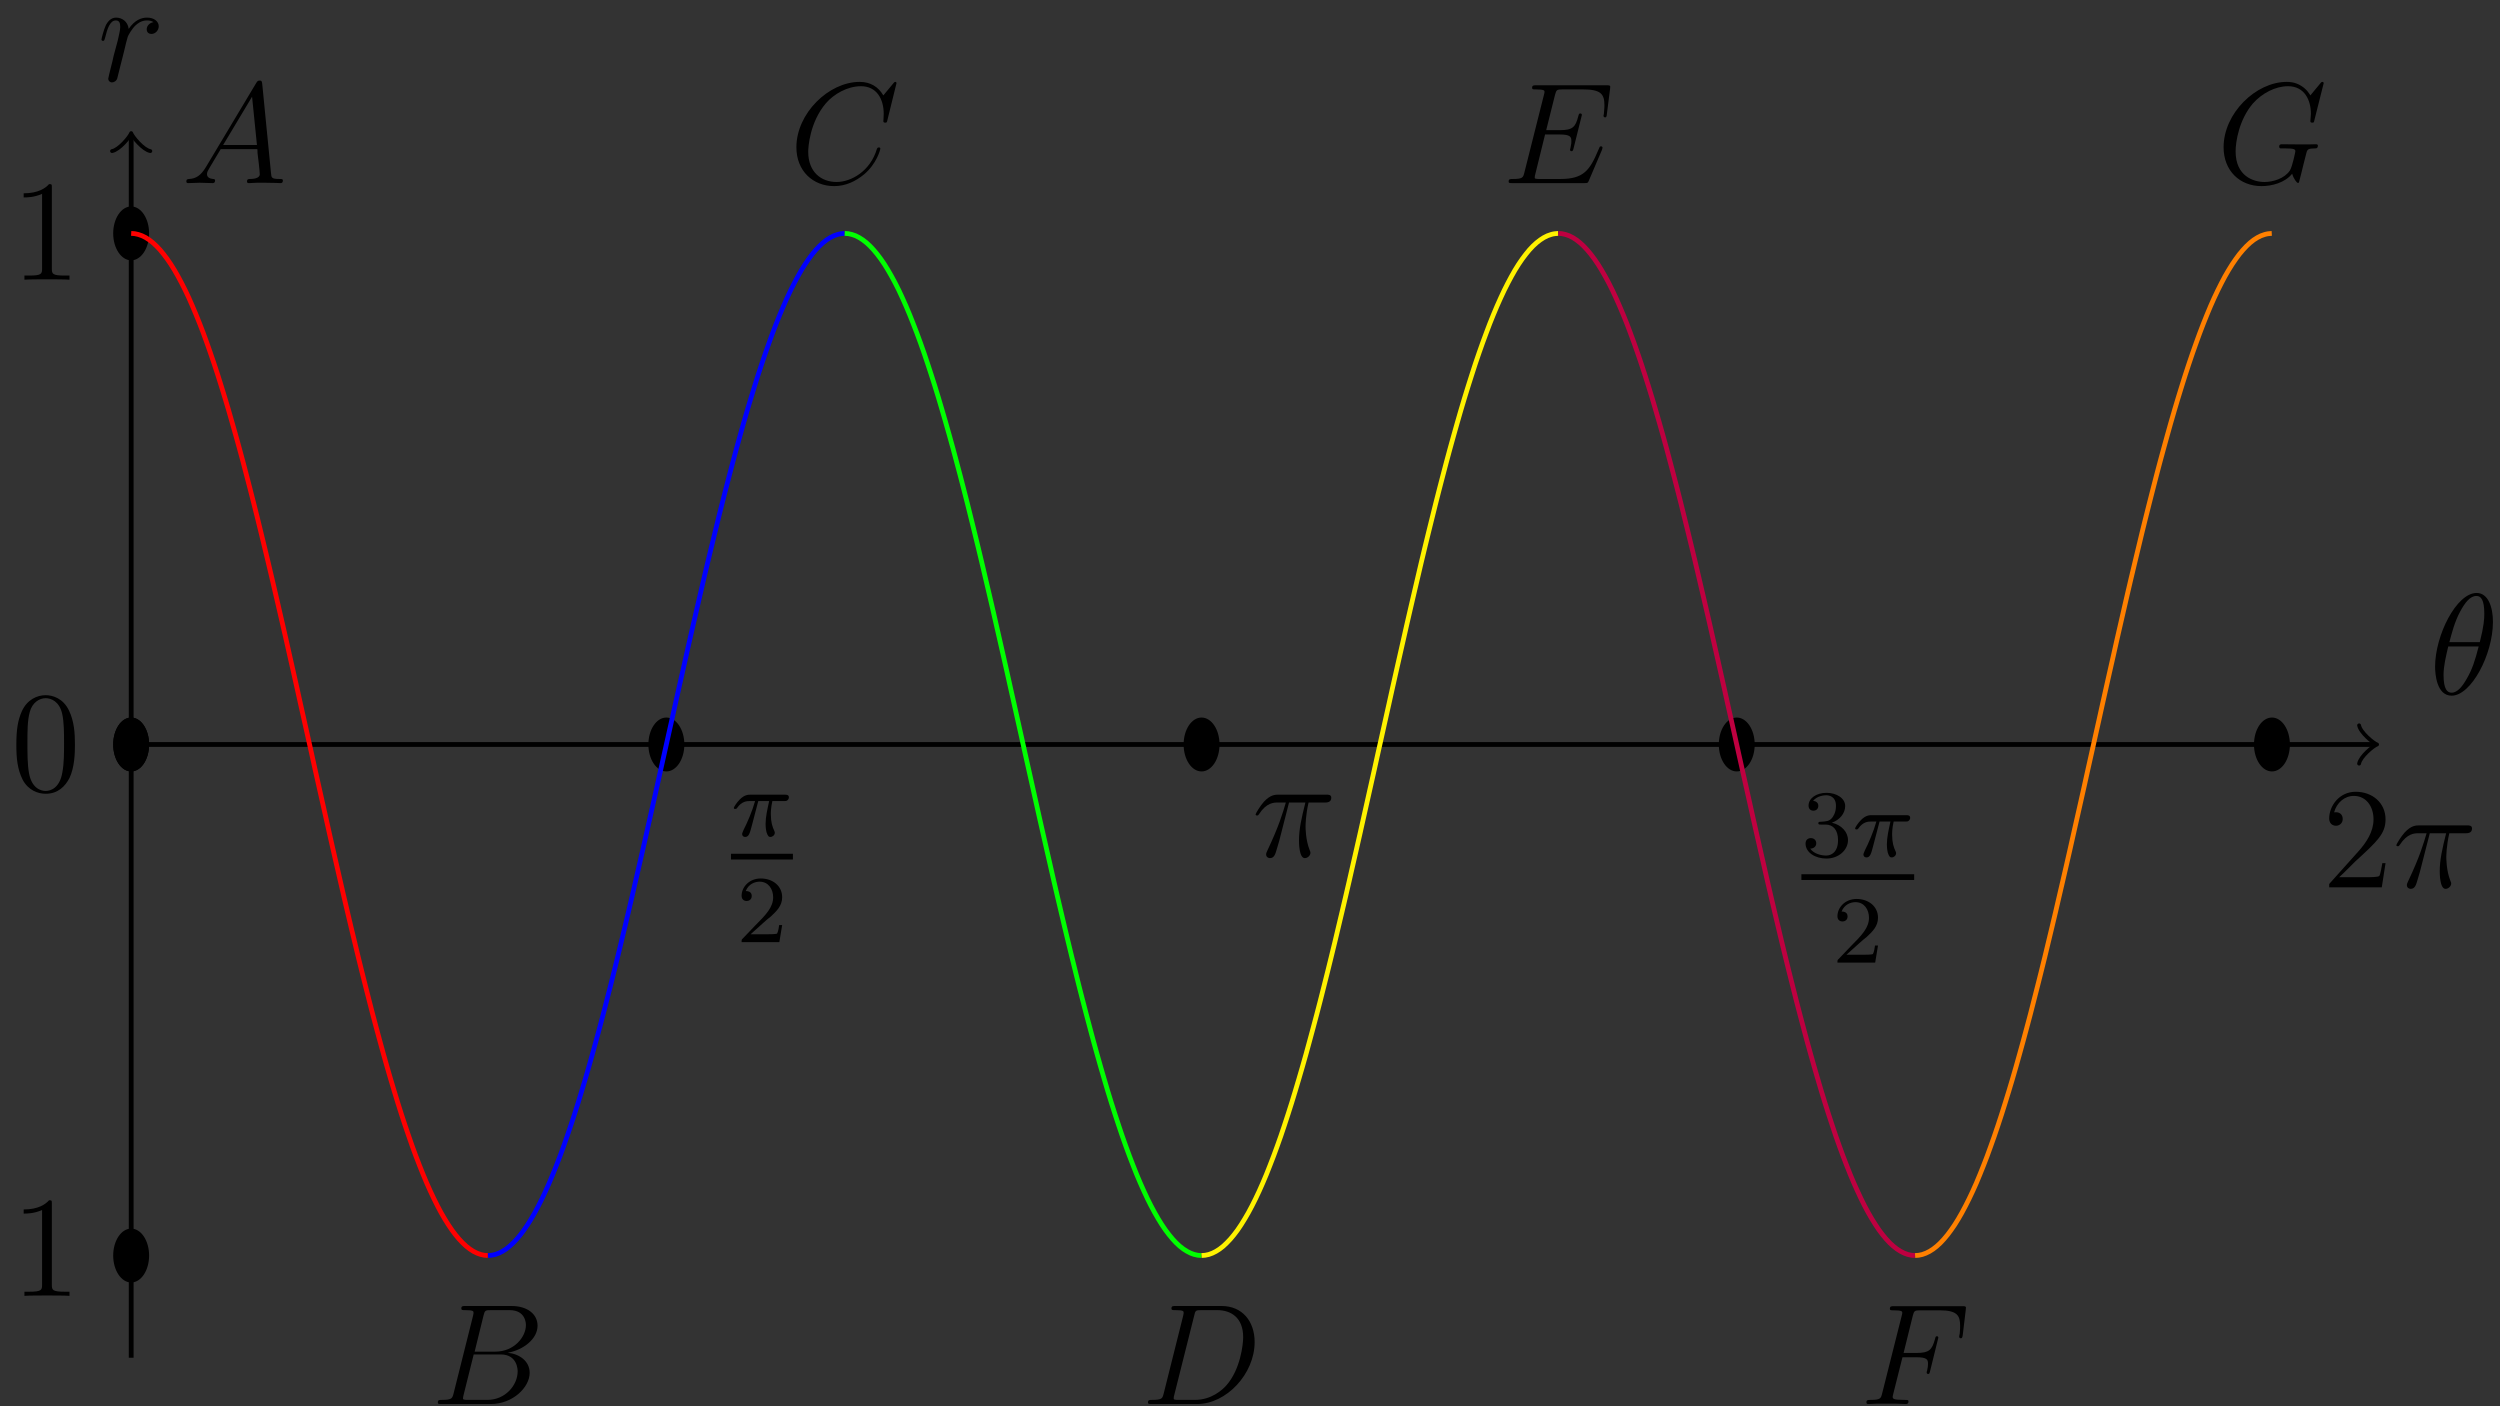 <?xml version="1.0" encoding="UTF-8"?>
<svg xmlns="http://www.w3.org/2000/svg" xmlns:xlink="http://www.w3.org/1999/xlink" width="208pt" height="117pt" viewBox="0 0 208 117" version="1.1">
<rect x="0" y="0" width="208" height="117" fill="#333333" stroke="none"/>
<defs>
<g>
<symbol overflow="visible" id="glyph0-0">
<path style="stroke:none;" d=""/>
</symbol>
<symbol overflow="visible" id="glyph0-1">
<path style="stroke:none;" d="M 2.266 -2.906 L 3.172 -2.906 C 3.016 -2.188 2.875 -1.594 2.875 -1 C 2.875 -0.953 2.875 -0.609 2.953 -0.312 C 3.062 0.016 3.141 0.078 3.281 0.078 C 3.453 0.078 3.641 -0.078 3.641 -0.266 C 3.641 -0.312 3.641 -0.328 3.609 -0.406 C 3.438 -0.766 3.312 -1.156 3.312 -1.812 C 3.312 -1.984 3.312 -2.328 3.438 -2.906 L 4.406 -2.906 C 4.531 -2.906 4.609 -2.906 4.688 -2.969 C 4.797 -3.062 4.812 -3.156 4.812 -3.219 C 4.812 -3.438 4.609 -3.438 4.484 -3.438 L 1.609 -3.438 C 1.438 -3.438 1.125 -3.438 0.734 -3.047 C 0.453 -2.766 0.234 -2.406 0.234 -2.344 C 0.234 -2.266 0.281 -2.25 0.344 -2.25 C 0.438 -2.25 0.453 -2.266 0.5 -2.328 C 0.891 -2.906 1.359 -2.906 1.531 -2.906 L 2 -2.906 C 1.766 -2.062 1.344 -1.094 1.047 -0.516 C 1 -0.391 0.922 -0.234 0.922 -0.172 C 0.922 0 1.047 0.078 1.172 0.078 C 1.484 0.078 1.562 -0.219 1.734 -0.875 Z M 2.266 -2.906 "/>
</symbol>
<symbol overflow="visible" id="glyph1-0">
<path style="stroke:none;" d=""/>
</symbol>
<symbol overflow="visible" id="glyph1-1">
<path style="stroke:none;" d="M 2.25 -1.625 C 2.375 -1.75 2.703 -2.016 2.844 -2.125 C 3.328 -2.578 3.797 -3.016 3.797 -3.734 C 3.797 -4.688 3 -5.297 2.016 -5.297 C 1.047 -5.297 0.422 -4.578 0.422 -3.859 C 0.422 -3.469 0.734 -3.422 0.844 -3.422 C 1.016 -3.422 1.266 -3.531 1.266 -3.844 C 1.266 -4.25 0.859 -4.25 0.766 -4.25 C 1 -4.844 1.531 -5.031 1.922 -5.031 C 2.656 -5.031 3.047 -4.406 3.047 -3.734 C 3.047 -2.906 2.469 -2.297 1.516 -1.344 L 0.516 -0.297 C 0.422 -0.219 0.422 -0.203 0.422 0 L 3.562 0 L 3.797 -1.422 L 3.547 -1.422 C 3.531 -1.266 3.469 -0.875 3.375 -0.719 C 3.328 -0.656 2.719 -0.656 2.594 -0.656 L 1.172 -0.656 Z M 2.25 -1.625 "/>
</symbol>
<symbol overflow="visible" id="glyph1-2">
<path style="stroke:none;" d="M 2.016 -2.656 C 2.641 -2.656 3.047 -2.203 3.047 -1.359 C 3.047 -0.359 2.484 -0.078 2.062 -0.078 C 1.625 -0.078 1.016 -0.234 0.734 -0.656 C 1.031 -0.656 1.234 -0.844 1.234 -1.094 C 1.234 -1.359 1.047 -1.531 0.781 -1.531 C 0.578 -1.531 0.344 -1.406 0.344 -1.078 C 0.344 -0.328 1.156 0.172 2.078 0.172 C 3.125 0.172 3.875 -0.562 3.875 -1.359 C 3.875 -2.031 3.344 -2.625 2.531 -2.812 C 3.156 -3.031 3.641 -3.562 3.641 -4.203 C 3.641 -4.844 2.922 -5.297 2.094 -5.297 C 1.234 -5.297 0.594 -4.844 0.594 -4.234 C 0.594 -3.938 0.781 -3.812 1 -3.812 C 1.25 -3.812 1.406 -3.984 1.406 -4.219 C 1.406 -4.516 1.141 -4.625 0.969 -4.625 C 1.312 -5.062 1.922 -5.094 2.062 -5.094 C 2.266 -5.094 2.875 -5.031 2.875 -4.203 C 2.875 -3.656 2.641 -3.312 2.531 -3.188 C 2.297 -2.938 2.109 -2.922 1.625 -2.891 C 1.469 -2.891 1.406 -2.875 1.406 -2.766 C 1.406 -2.656 1.484 -2.656 1.625 -2.656 Z M 2.016 -2.656 "/>
</symbol>
<symbol overflow="visible" id="glyph2-0">
<path style="stroke:none;" d=""/>
</symbol>
<symbol overflow="visible" id="glyph2-1">
<path style="stroke:none;" d="M 3.094 -4.5 L 4.453 -4.5 C 4.125 -3.172 3.922 -2.297 3.922 -1.344 C 3.922 -1.172 3.922 0.125 4.406 0.125 C 4.656 0.125 4.875 -0.109 4.875 -0.312 C 4.875 -0.375 4.875 -0.391 4.797 -0.578 C 4.469 -1.406 4.469 -2.422 4.469 -2.516 C 4.469 -2.578 4.469 -3.438 4.719 -4.5 L 6.062 -4.5 C 6.219 -4.5 6.609 -4.5 6.609 -4.891 C 6.609 -5.156 6.391 -5.156 6.172 -5.156 L 2.234 -5.156 C 1.953 -5.156 1.547 -5.156 1 -4.562 C 0.688 -4.219 0.312 -3.578 0.312 -3.516 C 0.312 -3.438 0.375 -3.422 0.438 -3.422 C 0.531 -3.422 0.531 -3.453 0.594 -3.531 C 1.219 -4.5 1.844 -4.5 2.141 -4.5 L 2.828 -4.5 C 2.562 -3.609 2.266 -2.562 1.281 -0.484 C 1.188 -0.281 1.188 -0.266 1.188 -0.188 C 1.188 0.062 1.406 0.125 1.5 0.125 C 1.859 0.125 1.953 -0.188 2.094 -0.688 C 2.281 -1.297 2.281 -1.328 2.406 -1.812 Z M 3.094 -4.5 "/>
</symbol>
<symbol overflow="visible" id="glyph2-2">
<path style="stroke:none;" d="M 4.656 -4.891 C 4.281 -4.812 4.094 -4.547 4.094 -4.297 C 4.094 -4 4.312 -3.906 4.484 -3.906 C 4.812 -3.906 5.094 -4.203 5.094 -4.547 C 5.094 -4.938 4.719 -5.266 4.125 -5.266 C 3.641 -5.266 3.094 -5.062 2.594 -4.328 C 2.516 -4.953 2.031 -5.266 1.547 -5.266 C 1.094 -5.266 0.844 -4.906 0.703 -4.656 C 0.5 -4.219 0.328 -3.5 0.328 -3.438 C 0.328 -3.391 0.375 -3.328 0.453 -3.328 C 0.547 -3.328 0.562 -3.344 0.641 -3.625 C 0.812 -4.344 1.047 -5.031 1.516 -5.031 C 1.812 -5.031 1.891 -4.828 1.891 -4.484 C 1.891 -4.219 1.766 -3.75 1.688 -3.375 L 1.344 -2.094 C 1.297 -1.859 1.172 -1.328 1.109 -1.109 C 1.031 -0.797 0.891 -0.234 0.891 -0.172 C 0.891 -0.016 1.031 0.125 1.203 0.125 C 1.344 0.125 1.562 0.031 1.641 -0.203 C 1.672 -0.297 2.109 -2.109 2.188 -2.375 C 2.25 -2.641 2.312 -2.891 2.375 -3.156 C 2.422 -3.328 2.469 -3.516 2.516 -3.672 C 2.547 -3.781 2.875 -4.359 3.172 -4.625 C 3.312 -4.75 3.625 -5.031 4.109 -5.031 C 4.297 -5.031 4.5 -5 4.656 -4.891 Z M 4.656 -4.891 "/>
</symbol>
<symbol overflow="visible" id="glyph2-3">
<path style="stroke:none;" d="M 5.297 -6.016 C 5.297 -7.234 4.906 -8.422 3.938 -8.422 C 2.266 -8.422 0.484 -4.906 0.484 -2.281 C 0.484 -1.734 0.594 0.125 1.859 0.125 C 3.484 0.125 5.297 -3.297 5.297 -6.016 Z M 1.672 -4.328 C 1.859 -5.031 2.109 -6.031 2.578 -6.891 C 2.969 -7.609 3.391 -8.172 3.922 -8.172 C 4.312 -8.172 4.578 -7.844 4.578 -6.688 C 4.578 -6.266 4.547 -5.672 4.203 -4.328 Z M 4.109 -3.969 C 3.812 -2.797 3.562 -2.047 3.125 -1.297 C 2.781 -0.688 2.359 -0.125 1.859 -0.125 C 1.5 -0.125 1.188 -0.406 1.188 -1.594 C 1.188 -2.359 1.391 -3.172 1.578 -3.969 Z M 4.109 -3.969 "/>
</symbol>
<symbol overflow="visible" id="glyph2-4">
<path style="stroke:none;" d="M 2.031 -1.328 C 1.609 -0.625 1.203 -0.375 0.641 -0.344 C 0.5 -0.328 0.406 -0.328 0.406 -0.125 C 0.406 -0.047 0.469 0 0.547 0 C 0.766 0 1.297 -0.031 1.516 -0.031 C 1.859 -0.031 2.25 0 2.578 0 C 2.656 0 2.797 0 2.797 -0.234 C 2.797 -0.328 2.703 -0.344 2.625 -0.344 C 2.359 -0.375 2.125 -0.469 2.125 -0.75 C 2.125 -0.922 2.203 -1.047 2.359 -1.312 L 3.266 -2.828 L 6.312 -2.828 C 6.328 -2.719 6.328 -2.625 6.328 -2.516 C 6.375 -2.203 6.516 -0.953 6.516 -0.734 C 6.516 -0.375 5.906 -0.344 5.719 -0.344 C 5.578 -0.344 5.453 -0.344 5.453 -0.125 C 5.453 0 5.562 0 5.625 0 C 5.828 0 6.078 -0.031 6.281 -0.031 L 6.953 -0.031 C 7.688 -0.031 8.219 0 8.219 0 C 8.312 0 8.438 0 8.438 -0.234 C 8.438 -0.344 8.328 -0.344 8.156 -0.344 C 7.5 -0.344 7.484 -0.453 7.453 -0.812 L 6.719 -8.266 C 6.688 -8.516 6.641 -8.531 6.516 -8.531 C 6.391 -8.531 6.328 -8.516 6.219 -8.328 Z M 3.469 -3.172 L 5.875 -7.188 L 6.281 -3.172 Z M 3.469 -3.172 "/>
</symbol>
<symbol overflow="visible" id="glyph2-5">
<path style="stroke:none;" d="M 4.375 -7.344 C 4.484 -7.797 4.531 -7.812 5 -7.812 L 6.547 -7.812 C 7.906 -7.812 7.906 -6.672 7.906 -6.562 C 7.906 -5.594 6.938 -4.359 5.359 -4.359 L 3.641 -4.359 Z M 6.391 -4.266 C 7.703 -4.5 8.875 -5.422 8.875 -6.516 C 8.875 -7.453 8.062 -8.156 6.703 -8.156 L 2.875 -8.156 C 2.641 -8.156 2.531 -8.156 2.531 -7.938 C 2.531 -7.812 2.641 -7.812 2.828 -7.812 C 3.547 -7.812 3.547 -7.719 3.547 -7.594 C 3.547 -7.562 3.547 -7.5 3.5 -7.312 L 1.891 -0.891 C 1.781 -0.469 1.75 -0.344 0.922 -0.344 C 0.688 -0.344 0.578 -0.344 0.578 -0.125 C 0.578 0 0.641 0 0.891 0 L 4.984 0 C 6.812 0 8.219 -1.391 8.219 -2.594 C 8.219 -3.578 7.359 -4.172 6.391 -4.266 Z M 4.703 -0.344 L 3.078 -0.344 C 2.922 -0.344 2.891 -0.344 2.828 -0.359 C 2.688 -0.375 2.672 -0.391 2.672 -0.484 C 2.672 -0.578 2.703 -0.641 2.719 -0.75 L 3.562 -4.125 L 5.812 -4.125 C 7.219 -4.125 7.219 -2.812 7.219 -2.719 C 7.219 -1.562 6.188 -0.344 4.703 -0.344 Z M 4.703 -0.344 "/>
</symbol>
<symbol overflow="visible" id="glyph2-6">
<path style="stroke:none;" d="M 8.922 -8.312 C 8.922 -8.422 8.844 -8.422 8.828 -8.422 C 8.797 -8.422 8.75 -8.422 8.656 -8.297 L 7.828 -7.297 C 7.406 -8.016 6.75 -8.422 5.859 -8.422 C 3.281 -8.422 0.594 -5.797 0.594 -2.984 C 0.594 -0.984 2 0.25 3.734 0.25 C 4.703 0.25 5.531 -0.156 6.234 -0.734 C 7.266 -1.609 7.578 -2.766 7.578 -2.875 C 7.578 -2.969 7.484 -2.969 7.453 -2.969 C 7.344 -2.969 7.328 -2.906 7.297 -2.859 C 6.75 -0.984 5.141 -0.094 3.938 -0.094 C 2.672 -0.094 1.578 -0.906 1.578 -2.609 C 1.578 -2.984 1.703 -5.062 3.047 -6.641 C 3.703 -7.406 4.828 -8.062 5.969 -8.062 C 7.281 -8.062 7.859 -6.984 7.859 -5.766 C 7.859 -5.453 7.828 -5.188 7.828 -5.141 C 7.828 -5.031 7.953 -5.031 7.984 -5.031 C 8.109 -5.031 8.125 -5.047 8.172 -5.266 Z M 8.922 -8.312 "/>
</symbol>
<symbol overflow="visible" id="glyph2-7">
<path style="stroke:none;" d="M 1.875 -0.891 C 1.766 -0.469 1.75 -0.344 0.906 -0.344 C 0.688 -0.344 0.562 -0.344 0.562 -0.125 C 0.562 0 0.641 0 0.875 0 L 4.656 0 C 7.078 0 9.438 -2.5 9.438 -5.156 C 9.438 -6.891 8.406 -8.156 6.688 -8.156 L 2.859 -8.156 C 2.625 -8.156 2.516 -8.156 2.516 -7.938 C 2.516 -7.812 2.625 -7.812 2.812 -7.812 C 3.531 -7.812 3.531 -7.719 3.531 -7.594 C 3.531 -7.562 3.531 -7.5 3.484 -7.312 Z M 4.406 -7.344 C 4.5 -7.797 4.547 -7.812 5.016 -7.812 L 6.328 -7.812 C 7.453 -7.812 8.484 -7.203 8.484 -5.562 C 8.484 -4.953 8.25 -2.875 7.094 -1.562 C 6.75 -1.172 5.844 -0.344 4.469 -0.344 L 3.109 -0.344 C 2.938 -0.344 2.922 -0.344 2.844 -0.359 C 2.719 -0.375 2.703 -0.391 2.703 -0.484 C 2.703 -0.578 2.719 -0.641 2.75 -0.75 Z M 4.406 -7.344 "/>
</symbol>
<symbol overflow="visible" id="glyph2-8">
<path style="stroke:none;" d="M 8.312 -2.766 C 8.312 -2.812 8.359 -2.891 8.359 -2.938 C 8.359 -3 8.312 -3.062 8.234 -3.062 C 8.188 -3.062 8.156 -3.047 8.125 -3.016 C 8.109 -3 8.109 -2.969 8 -2.734 C 7.297 -1.062 6.781 -0.344 4.859 -0.344 L 3.125 -0.344 C 2.953 -0.344 2.922 -0.344 2.859 -0.359 C 2.719 -0.375 2.719 -0.391 2.719 -0.484 C 2.719 -0.578 2.734 -0.641 2.766 -0.75 L 3.578 -4.047 L 4.766 -4.047 C 5.703 -4.047 5.766 -3.844 5.766 -3.484 C 5.766 -3.375 5.766 -3.266 5.688 -2.906 C 5.672 -2.859 5.656 -2.812 5.656 -2.766 C 5.656 -2.688 5.719 -2.656 5.781 -2.656 C 5.891 -2.656 5.906 -2.734 5.953 -2.906 L 6.641 -5.672 C 6.641 -5.734 6.594 -5.797 6.516 -5.797 C 6.406 -5.797 6.391 -5.75 6.344 -5.578 C 6.109 -4.656 5.875 -4.406 4.812 -4.406 L 3.672 -4.406 L 4.406 -7.344 C 4.516 -7.75 4.547 -7.797 5.031 -7.797 L 6.734 -7.797 C 8.219 -7.797 8.516 -7.406 8.516 -6.484 C 8.516 -6.484 8.516 -6.141 8.469 -5.75 C 8.453 -5.703 8.438 -5.625 8.438 -5.609 C 8.438 -5.516 8.5 -5.469 8.578 -5.469 C 8.656 -5.469 8.703 -5.516 8.719 -5.734 L 8.984 -7.828 C 8.984 -7.859 9 -7.984 9 -8.016 C 9 -8.141 8.891 -8.141 8.672 -8.141 L 2.844 -8.141 C 2.625 -8.141 2.5 -8.141 2.5 -7.922 C 2.5 -7.797 2.578 -7.797 2.781 -7.797 C 3.531 -7.797 3.531 -7.703 3.531 -7.578 C 3.531 -7.516 3.516 -7.469 3.484 -7.344 L 1.859 -0.891 C 1.75 -0.469 1.734 -0.344 0.891 -0.344 C 0.672 -0.344 0.547 -0.344 0.547 -0.125 C 0.547 0 0.625 0 0.859 0 L 6.859 0 C 7.125 0 7.141 -0.016 7.219 -0.203 Z M 8.312 -2.766 "/>
</symbol>
<symbol overflow="visible" id="glyph2-9">
<path style="stroke:none;" d="M 3.547 -3.891 L 4.703 -3.891 C 5.609 -3.891 5.672 -3.688 5.672 -3.344 C 5.672 -3.188 5.656 -3.031 5.594 -2.766 C 5.562 -2.719 5.562 -2.656 5.562 -2.625 C 5.562 -2.547 5.609 -2.5 5.688 -2.5 C 5.781 -2.5 5.797 -2.547 5.844 -2.734 L 6.531 -5.516 C 6.531 -5.562 6.5 -5.641 6.422 -5.641 C 6.312 -5.641 6.297 -5.594 6.25 -5.391 C 6 -4.5 5.766 -4.25 4.719 -4.25 L 3.641 -4.25 L 4.406 -7.344 C 4.516 -7.75 4.547 -7.797 5.031 -7.797 L 6.641 -7.797 C 8.125 -7.797 8.344 -7.344 8.344 -6.5 C 8.344 -6.438 8.344 -6.172 8.312 -5.859 C 8.297 -5.812 8.266 -5.656 8.266 -5.609 C 8.266 -5.516 8.328 -5.469 8.406 -5.469 C 8.484 -5.469 8.531 -5.516 8.562 -5.734 L 8.812 -7.828 C 8.812 -7.859 8.828 -7.984 8.828 -8.016 C 8.828 -8.141 8.719 -8.141 8.516 -8.141 L 2.844 -8.141 C 2.625 -8.141 2.5 -8.141 2.5 -7.922 C 2.5 -7.797 2.578 -7.797 2.781 -7.797 C 3.531 -7.797 3.531 -7.703 3.531 -7.578 C 3.531 -7.516 3.516 -7.469 3.484 -7.344 L 1.859 -0.891 C 1.75 -0.469 1.734 -0.344 0.891 -0.344 C 0.672 -0.344 0.547 -0.344 0.547 -0.125 C 0.547 0 0.656 0 0.734 0 C 0.953 0 1.188 -0.031 1.422 -0.031 L 2.969 -0.031 C 3.234 -0.031 3.531 0 3.797 0 C 3.891 0 4.047 0 4.047 -0.219 C 4.047 -0.344 3.969 -0.344 3.703 -0.344 C 2.766 -0.344 2.734 -0.438 2.734 -0.609 C 2.734 -0.672 2.766 -0.766 2.781 -0.844 Z M 3.547 -3.891 "/>
</symbol>
<symbol overflow="visible" id="glyph2-10">
<path style="stroke:none;" d="M 8.922 -8.312 C 8.922 -8.422 8.828 -8.422 8.812 -8.422 C 8.781 -8.422 8.734 -8.422 8.641 -8.297 L 7.812 -7.297 C 7.75 -7.406 7.516 -7.812 7.047 -8.094 C 6.531 -8.422 6.031 -8.422 5.844 -8.422 C 3.281 -8.422 0.594 -5.812 0.594 -2.984 C 0.594 -1.016 1.953 0.25 3.75 0.25 C 4.609 0.25 5.703 -0.031 6.297 -0.781 C 6.438 -0.328 6.688 -0.016 6.781 -0.016 C 6.844 -0.016 6.844 -0.047 6.859 -0.047 C 6.875 -0.078 6.969 -0.484 7.031 -0.703 L 7.219 -1.469 C 7.312 -1.859 7.359 -2.031 7.453 -2.391 C 7.562 -2.844 7.594 -2.875 8.25 -2.891 C 8.297 -2.891 8.438 -2.891 8.438 -3.125 C 8.438 -3.234 8.312 -3.234 8.281 -3.234 C 8.078 -3.234 7.859 -3.219 7.641 -3.219 L 7 -3.219 C 6.484 -3.219 5.969 -3.234 5.469 -3.234 C 5.359 -3.234 5.219 -3.234 5.219 -3.031 C 5.219 -2.906 5.312 -2.906 5.312 -2.891 L 5.625 -2.891 C 6.562 -2.891 6.562 -2.797 6.562 -2.625 C 6.562 -2.609 6.328 -1.406 6.109 -1.047 C 5.656 -0.375 4.703 -0.094 4 -0.094 C 3.078 -0.094 1.594 -0.578 1.594 -2.641 C 1.594 -3.438 1.875 -5.266 3.031 -6.625 C 3.797 -7.484 4.906 -8.062 5.953 -8.062 C 7.359 -8.062 7.859 -6.859 7.859 -5.766 C 7.859 -5.562 7.812 -5.312 7.812 -5.141 C 7.812 -5.031 7.938 -5.031 7.969 -5.031 C 8.109 -5.031 8.109 -5.047 8.156 -5.266 Z M 8.922 -8.312 "/>
</symbol>
<symbol overflow="visible" id="glyph3-0">
<path style="stroke:none;" d=""/>
</symbol>
<symbol overflow="visible" id="glyph3-1">
<path style="stroke:none;" d="M 5.266 -2.016 L 5 -2.016 C 4.953 -1.812 4.859 -1.141 4.75 -0.953 C 4.656 -0.844 3.984 -0.844 3.625 -0.844 L 1.406 -0.844 C 1.734 -1.125 2.469 -1.891 2.766 -2.172 C 4.594 -3.844 5.266 -4.469 5.266 -5.656 C 5.266 -7.031 4.172 -7.953 2.781 -7.953 C 1.406 -7.953 0.578 -6.766 0.578 -5.734 C 0.578 -5.125 1.109 -5.125 1.141 -5.125 C 1.406 -5.125 1.703 -5.312 1.703 -5.688 C 1.703 -6.031 1.484 -6.25 1.141 -6.25 C 1.047 -6.25 1.016 -6.25 0.984 -6.234 C 1.203 -7.047 1.859 -7.609 2.625 -7.609 C 3.641 -7.609 4.266 -6.75 4.266 -5.656 C 4.266 -4.641 3.688 -3.75 3 -2.984 L 0.578 -0.281 L 0.578 0 L 4.953 0 Z M 5.266 -2.016 "/>
</symbol>
<symbol overflow="visible" id="glyph3-2">
<path style="stroke:none;" d="M 3.438 -7.656 C 3.438 -7.938 3.438 -7.953 3.203 -7.953 C 2.922 -7.625 2.312 -7.188 1.094 -7.188 L 1.094 -6.844 C 1.359 -6.844 1.953 -6.844 2.625 -7.141 L 2.625 -0.922 C 2.625 -0.484 2.578 -0.344 1.531 -0.344 L 1.156 -0.344 L 1.156 0 C 1.484 -0.031 2.641 -0.031 3.031 -0.031 C 3.438 -0.031 4.578 -0.031 4.906 0 L 4.906 -0.344 L 4.531 -0.344 C 3.484 -0.344 3.438 -0.484 3.438 -0.922 Z M 3.438 -7.656 "/>
</symbol>
<symbol overflow="visible" id="glyph3-3">
<path style="stroke:none;" d="M 5.359 -3.828 C 5.359 -4.812 5.297 -5.781 4.859 -6.688 C 4.375 -7.688 3.516 -7.953 2.922 -7.953 C 2.234 -7.953 1.391 -7.609 0.938 -6.609 C 0.609 -5.859 0.484 -5.109 0.484 -3.828 C 0.484 -2.672 0.578 -1.797 1 -0.938 C 1.469 -0.031 2.297 0.25 2.922 0.25 C 3.953 0.25 4.547 -0.375 4.906 -1.062 C 5.328 -1.953 5.359 -3.125 5.359 -3.828 Z M 2.922 0.016 C 2.531 0.016 1.75 -0.203 1.531 -1.5 C 1.406 -2.219 1.406 -3.125 1.406 -3.969 C 1.406 -4.953 1.406 -5.828 1.594 -6.531 C 1.797 -7.344 2.406 -7.703 2.922 -7.703 C 3.375 -7.703 4.062 -7.438 4.297 -6.406 C 4.453 -5.719 4.453 -4.781 4.453 -3.969 C 4.453 -3.172 4.453 -2.266 4.312 -1.531 C 4.094 -0.219 3.328 0.016 2.922 0.016 Z M 2.922 0.016 "/>
</symbol>
</g>
</defs>
<g id="surface1">
<path style=" stroke:none;fill-rule:nonzero;fill:rgb(0%,0%,0%);fill-opacity:1;" d="M 12.406 61.941 C 12.406 60.703 11.738 59.699 10.914 59.699 C 10.09 59.699 9.418 60.703 9.418 61.941 C 9.418 63.18 10.09 64.184 10.914 64.184 C 11.738 64.184 12.406 63.18 12.406 61.941 Z M 12.406 61.941 "/>
<path style=" stroke:none;fill-rule:nonzero;fill:rgb(0%,0%,0%);fill-opacity:1;" d="M 56.938 61.941 C 56.938 60.703 56.266 59.699 55.441 59.699 C 54.617 59.699 53.945 60.703 53.945 61.941 C 53.945 63.18 54.617 64.184 55.441 64.184 C 56.266 64.184 56.938 63.18 56.938 61.941 Z M 56.938 61.941 "/>
<path style=" stroke:none;fill-rule:nonzero;fill:rgb(0%,0%,0%);fill-opacity:1;" d="M 101.465 61.941 C 101.465 60.703 100.797 59.699 99.969 59.699 C 99.145 59.699 98.477 60.703 98.477 61.941 C 98.477 63.18 99.145 64.184 99.969 64.184 C 100.797 64.184 101.465 63.18 101.465 61.941 Z M 101.465 61.941 "/>
<path style=" stroke:none;fill-rule:nonzero;fill:rgb(0%,0%,0%);fill-opacity:1;" d="M 145.992 61.941 C 145.992 60.703 145.324 59.699 144.496 59.699 C 143.672 59.699 143.004 60.703 143.004 61.941 C 143.004 63.18 143.672 64.184 144.496 64.184 C 145.324 64.184 145.992 63.18 145.992 61.941 Z M 145.992 61.941 "/>
<path style=" stroke:none;fill-rule:nonzero;fill:rgb(0%,0%,0%);fill-opacity:1;" d="M 190.52 61.941 C 190.52 60.703 189.852 59.699 189.027 59.699 C 188.199 59.699 187.531 60.703 187.531 61.941 C 187.531 63.18 188.199 64.184 189.027 64.184 C 189.852 64.184 190.52 63.18 190.52 61.941 Z M 190.52 61.941 "/>
<g style="fill:rgb(0%,0%,0%);fill-opacity:1;">
  <use xlink:href="#glyph0-1" x="60.822" y="69.556"/>
</g>
<path style="fill:none;stroke-width:0.478;stroke-linecap:butt;stroke-linejoin:miter;stroke:rgb(0%,0%,0%);stroke-opacity:1;stroke-miterlimit:10;" d="M 77.107 -46.951 L 82.259 -46.951 " transform="matrix(1,0,0,-1,-16.289,24.321)"/>
<g style="fill:rgb(0%,0%,0%);fill-opacity:1;">
  <use xlink:href="#glyph1-1" x="61.279" y="78.386"/>
</g>
<g style="fill:rgb(0%,0%,0%);fill-opacity:1;">
  <use xlink:href="#glyph2-1" x="104.154" y="71.271"/>
</g>
<g style="fill:rgb(0%,0%,0%);fill-opacity:1;">
  <use xlink:href="#glyph1-2" x="149.878" y="71.26"/>
</g>
<g style="fill:rgb(0%,0%,0%);fill-opacity:1;">
  <use xlink:href="#glyph0-1" x="154.113" y="71.26"/>
</g>
<path style="fill:none;stroke-width:0.478;stroke-linecap:butt;stroke-linejoin:miter;stroke:rgb(0%,0%,0%);stroke-opacity:1;stroke-miterlimit:10;" d="M 77.108 -46.95 L 86.491 -46.95 " transform="matrix(1,0,0,-1,72.768,26.025)"/>
<g style="fill:rgb(0%,0%,0%);fill-opacity:1;">
  <use xlink:href="#glyph1-1" x="152.453" y="80.09"/>
</g>
<g style="fill:rgb(0%,0%,0%);fill-opacity:1;">
  <use xlink:href="#glyph3-1" x="193.211" y="73.828"/>
</g>
<g style="fill:rgb(0%,0%,0%);fill-opacity:1;">
  <use xlink:href="#glyph2-1" x="199.064" y="73.828"/>
</g>
<path style=" stroke:none;fill-rule:nonzero;fill:rgb(0%,0%,0%);fill-opacity:1;" d="M 12.406 104.461 C 12.406 103.223 11.738 102.219 10.914 102.219 C 10.09 102.219 9.418 103.223 9.418 104.461 C 9.418 105.699 10.09 106.703 10.914 106.703 C 11.738 106.703 12.406 105.699 12.406 104.461 Z M 12.406 104.461 "/>
<path style=" stroke:none;fill-rule:nonzero;fill:rgb(0%,0%,0%);fill-opacity:1;" d="M 12.406 61.941 C 12.406 60.703 11.738 59.699 10.914 59.699 C 10.09 59.699 9.418 60.703 9.418 61.941 C 9.418 63.18 10.09 64.184 10.914 64.184 C 11.738 64.184 12.406 63.18 12.406 61.941 Z M 12.406 61.941 "/>
<path style=" stroke:none;fill-rule:nonzero;fill:rgb(0%,0%,0%);fill-opacity:1;" d="M 12.406 19.418 C 12.406 18.18 11.738 17.176 10.914 17.176 C 10.09 17.176 9.418 18.18 9.418 19.418 C 9.418 20.656 10.09 21.66 10.914 21.66 C 11.738 21.66 12.406 20.656 12.406 19.418 Z M 12.406 19.418 "/>
<g style="fill:rgb(0%,0%,0%);fill-opacity:1;">
  <use xlink:href="#glyph3-2" x="0.876" y="107.815"/>
</g>
<g style="fill:rgb(0%,0%,0%);fill-opacity:1;">
  <use xlink:href="#glyph3-3" x="0.876" y="65.792"/>
</g>
<g style="fill:rgb(0%,0%,0%);fill-opacity:1;">
  <use xlink:href="#glyph3-2" x="0.876" y="23.271"/>
</g>
<path style="fill:none;stroke-width:0.399;stroke-linecap:butt;stroke-linejoin:miter;stroke:rgb(0%,0%,0%);stroke-opacity:1;stroke-miterlimit:10;" d="M 0.001 -51.024 L 0.001 50.564 " transform="matrix(1,0,0,-1,10.913,61.94)"/>
<path style="fill:none;stroke-width:0.319;stroke-linecap:round;stroke-linejoin:round;stroke:rgb(0%,0%,0%);stroke-opacity:1;stroke-miterlimit:10;" d="M -1.197 1.593 C -1.096 0.995 -0.002 0.101 0.299 -0.001 C -0.002 -0.098 -1.096 -0.997 -1.197 -1.594 " transform="matrix(0,-1,-1,0,10.913,11.373)"/>
<g style="fill:rgb(0%,0%,0%);fill-opacity:1;">
  <use xlink:href="#glyph2-2" x="8.113" y="6.731"/>
</g>
<path style="fill:none;stroke-width:0.399;stroke-linecap:butt;stroke-linejoin:miter;stroke:rgb(0%,0%,0%);stroke-opacity:1;stroke-miterlimit:10;" d="M 1.419 -0.001 L 186.554 -0.001 " transform="matrix(1,0,0,-1,10.913,61.94)"/>
<path style="fill:none;stroke-width:0.319;stroke-linecap:round;stroke-linejoin:round;stroke:rgb(0%,0%,0%);stroke-opacity:1;stroke-miterlimit:10;" d="M -1.197 1.592 C -1.095 0.995 -0.001 0.1 0.299 -0.001 C -0.001 -0.099 -1.095 -0.997 -1.197 -1.595 " transform="matrix(1,0,0,-1,197.474,61.94)"/>
<g style="fill:rgb(0%,0%,0%);fill-opacity:1;">
  <use xlink:href="#glyph2-3" x="202.116" y="57.756"/>
</g>
<path style="fill:none;stroke-width:0.399;stroke-linecap:butt;stroke-linejoin:miter;stroke:rgb(100%,0%,0%);stroke-opacity:1;stroke-miterlimit:10;" d="M 0.001 42.521 C 0.001 42.521 0.216 42.509 0.302 42.498 C 0.384 42.486 0.516 42.455 0.598 42.431 C 0.684 42.408 0.817 42.361 0.899 42.326 C 0.981 42.291 1.114 42.224 1.2 42.177 C 1.282 42.131 1.415 42.045 1.497 41.986 C 1.583 41.927 1.716 41.822 1.798 41.752 C 1.884 41.681 2.016 41.556 2.098 41.474 C 2.18 41.392 2.313 41.252 2.399 41.158 C 2.481 41.064 2.614 40.9 2.696 40.795 C 2.782 40.689 2.915 40.513 2.997 40.396 C 3.079 40.279 3.216 40.084 3.298 39.955 C 3.38 39.83 3.512 39.615 3.598 39.474 C 3.68 39.334 3.813 39.103 3.895 38.955 C 3.981 38.803 4.114 38.553 4.196 38.392 C 4.278 38.232 4.415 37.967 4.497 37.795 C 4.579 37.623 4.712 37.342 4.798 37.158 C 4.88 36.978 5.012 36.678 5.094 36.486 C 5.18 36.291 5.313 35.974 5.395 35.771 C 5.477 35.572 5.614 35.236 5.696 35.025 C 5.778 34.814 5.911 34.467 5.997 34.244 C 6.079 34.021 6.212 33.658 6.294 33.428 C 6.38 33.197 6.512 32.818 6.594 32.576 C 6.676 32.338 6.809 31.943 6.895 31.693 C 6.977 31.443 7.11 31.037 7.196 30.779 C 7.278 30.521 7.411 30.1 7.493 29.834 C 7.579 29.564 7.711 29.131 7.794 28.857 C 7.876 28.584 8.008 28.135 8.094 27.854 C 8.176 27.568 8.309 27.111 8.391 26.818 C 8.477 26.529 8.61 26.057 8.692 25.76 C 8.774 25.463 8.911 24.979 8.993 24.674 C 9.075 24.369 9.208 23.873 9.293 23.565 C 9.376 23.252 9.508 22.748 9.59 22.428 C 9.676 22.111 9.809 21.596 9.891 21.272 C 9.973 20.947 10.11 20.424 10.192 20.092 C 10.274 19.764 10.407 19.229 10.493 18.893 C 10.575 18.561 10.707 18.018 10.79 17.678 C 10.875 17.338 11.008 16.787 11.09 16.44 C 11.172 16.096 11.309 15.537 11.391 15.19 C 11.473 14.838 11.606 14.276 11.692 13.92 C 11.774 13.569 11.907 12.998 11.989 12.639 C 12.075 12.284 12.207 11.705 12.289 11.346 C 12.372 10.987 12.508 10.405 12.59 10.041 C 12.672 9.678 12.805 9.092 12.891 8.725 C 12.973 8.362 13.106 7.772 13.188 7.401 C 13.274 7.034 13.407 6.44 13.489 6.069 C 13.571 5.698 13.703 5.104 13.789 4.733 C 13.871 4.362 14.004 3.764 14.086 3.389 C 14.172 3.018 14.305 2.417 14.387 2.045 C 14.473 1.67 14.606 1.069 14.688 0.694 C 14.77 0.323 14.903 -0.279 14.989 -0.654 C 15.071 -1.025 15.203 -1.626 15.285 -2.001 C 15.371 -2.372 15.504 -2.974 15.586 -3.345 C 15.668 -3.72 15.805 -4.318 15.887 -4.689 C 15.969 -5.06 16.102 -5.658 16.188 -6.029 C 16.27 -6.4 16.403 -6.99 16.485 -7.361 C 16.571 -7.728 16.703 -8.318 16.785 -8.685 C 16.867 -9.048 17.004 -9.634 17.086 -9.997 C 17.168 -10.361 17.301 -10.947 17.387 -11.306 C 17.469 -11.665 17.602 -12.243 17.684 -12.599 C 17.77 -12.958 17.903 -13.528 17.985 -13.88 C 18.067 -14.235 18.203 -14.798 18.285 -15.15 C 18.367 -15.497 18.5 -16.056 18.586 -16.4 C 18.668 -16.747 18.801 -17.298 18.883 -17.638 C 18.969 -17.978 19.102 -18.521 19.184 -18.856 C 19.266 -19.192 19.399 -19.724 19.485 -20.056 C 19.567 -20.384 19.699 -20.911 19.785 -21.235 C 19.867 -21.56 20 -22.075 20.082 -22.392 C 20.168 -22.712 20.301 -23.216 20.383 -23.528 C 20.465 -23.837 20.598 -24.333 20.684 -24.638 C 20.766 -24.942 20.899 -25.427 20.981 -25.724 C 21.067 -26.024 21.199 -26.497 21.281 -26.786 C 21.363 -27.075 21.5 -27.536 21.582 -27.821 C 21.664 -28.102 21.797 -28.552 21.883 -28.825 C 21.965 -29.102 22.098 -29.536 22.18 -29.802 C 22.266 -30.067 22.399 -30.489 22.481 -30.751 C 22.563 -31.009 22.699 -31.415 22.781 -31.665 C 22.863 -31.915 22.996 -32.309 23.082 -32.548 C 23.164 -32.79 23.297 -33.169 23.379 -33.399 C 23.465 -33.634 23.598 -33.997 23.68 -34.219 C 23.762 -34.438 23.899 -34.79 23.981 -35.001 C 24.063 -35.216 24.195 -35.548 24.281 -35.751 C 24.363 -35.954 24.496 -36.27 24.578 -36.462 C 24.664 -36.653 24.797 -36.954 24.879 -37.137 C 24.961 -37.321 25.094 -37.602 25.18 -37.774 C 25.262 -37.946 25.395 -38.215 25.48 -38.376 C 25.563 -38.536 25.695 -38.786 25.777 -38.938 C 25.863 -39.087 25.996 -39.321 26.078 -39.458 C 26.16 -39.598 26.293 -39.813 26.379 -39.942 C 26.461 -40.071 26.594 -40.266 26.676 -40.383 C 26.762 -40.501 26.895 -40.68 26.977 -40.786 C 27.062 -40.891 27.195 -41.051 27.277 -41.145 C 27.359 -41.239 27.492 -41.383 27.578 -41.465 C 27.66 -41.547 27.793 -41.672 27.875 -41.743 C 27.961 -41.813 28.094 -41.919 28.176 -41.977 C 28.258 -42.036 28.394 -42.122 28.476 -42.172 C 28.559 -42.219 28.691 -42.286 28.777 -42.321 C 28.859 -42.356 28.992 -42.407 29.074 -42.43 C 29.16 -42.454 29.293 -42.485 29.375 -42.497 C 29.457 -42.508 29.676 -42.52 29.676 -42.52 " transform="matrix(1,0,0,-1,10.913,61.94)"/>
<g style="fill:rgb(0%,0%,0%);fill-opacity:1;">
  <use xlink:href="#glyph2-4" x="15.097" y="15.235"/>
</g>
<g style="fill:rgb(0%,0%,0%);fill-opacity:1;">
  <use xlink:href="#glyph2-5" x="35.85" y="116.815"/>
</g>
<path style="fill:none;stroke-width:0.399;stroke-linecap:butt;stroke-linejoin:miter;stroke:rgb(0%,0%,100%);stroke-opacity:1;stroke-miterlimit:10;" d="M 29.683 -42.52 C 29.683 -42.52 29.902 -42.508 29.984 -42.497 C 30.066 -42.485 30.199 -42.458 30.285 -42.434 C 30.367 -42.407 30.5 -42.36 30.582 -42.325 C 30.668 -42.29 30.801 -42.223 30.883 -42.176 C 30.965 -42.129 31.098 -42.044 31.183 -41.985 C 31.265 -41.926 31.398 -41.825 31.48 -41.751 C 31.566 -41.68 31.699 -41.559 31.781 -41.473 C 31.867 -41.391 32 -41.251 32.082 -41.157 C 32.164 -41.063 32.297 -40.903 32.383 -40.797 C 32.465 -40.692 32.597 -40.516 32.679 -40.399 C 32.765 -40.282 32.898 -40.087 32.98 -39.958 C 33.062 -39.829 33.199 -39.614 33.281 -39.477 C 33.363 -39.337 33.496 -39.106 33.582 -38.954 C 33.664 -38.805 33.797 -38.555 33.879 -38.395 C 33.965 -38.235 34.097 -37.969 34.179 -37.798 C 34.261 -37.626 34.398 -37.341 34.48 -37.161 C 34.562 -36.977 34.695 -36.68 34.781 -36.485 C 34.863 -36.294 34.996 -35.977 35.078 -35.774 C 35.164 -35.571 35.297 -35.239 35.379 -35.028 C 35.461 -34.817 35.597 -34.469 35.679 -34.247 C 35.761 -34.024 35.894 -33.661 35.98 -33.43 C 36.062 -33.2 36.195 -32.821 36.277 -32.579 C 36.363 -32.341 36.496 -31.946 36.578 -31.696 C 36.66 -31.446 36.793 -31.04 36.879 -30.782 C 36.961 -30.524 37.093 -30.102 37.179 -29.837 C 37.261 -29.571 37.394 -29.134 37.476 -28.86 C 37.562 -28.587 37.695 -28.138 37.777 -27.856 C 37.859 -27.575 37.992 -27.114 38.078 -26.821 C 38.16 -26.532 38.293 -26.059 38.375 -25.763 C 38.461 -25.466 38.593 -24.981 38.675 -24.677 C 38.761 -24.372 38.894 -23.876 38.976 -23.567 C 39.058 -23.255 39.191 -22.751 39.277 -22.431 C 39.359 -22.114 39.492 -21.599 39.574 -21.274 C 39.66 -20.95 39.793 -20.427 39.875 -20.099 C 39.957 -19.767 40.093 -19.231 40.175 -18.899 C 40.257 -18.564 40.39 -18.021 40.476 -17.681 C 40.558 -17.341 40.691 -16.79 40.773 -16.446 C 40.859 -16.099 40.992 -15.544 41.074 -15.193 C 41.156 -14.845 41.293 -14.278 41.375 -13.927 C 41.457 -13.571 41.589 -13.001 41.675 -12.646 C 41.757 -12.286 41.89 -11.712 41.972 -11.349 C 42.058 -10.989 42.191 -10.407 42.273 -10.044 C 42.355 -9.681 42.492 -9.095 42.574 -8.728 C 42.656 -8.365 42.789 -7.775 42.874 -7.408 C 42.957 -7.036 43.089 -6.443 43.171 -6.076 C 43.257 -5.704 43.39 -5.107 43.472 -4.736 C 43.554 -4.365 43.687 -3.767 43.773 -3.392 C 43.855 -3.021 43.988 -2.423 44.07 -2.048 C 44.156 -1.673 44.289 -1.076 44.371 -0.701 C 44.456 -0.326 44.589 0.276 44.671 0.647 C 44.753 1.022 44.886 1.624 44.972 1.995 C 45.054 2.37 45.187 2.971 45.269 3.342 C 45.355 3.717 45.488 4.315 45.57 4.686 C 45.652 5.057 45.788 5.651 45.871 6.022 C 45.953 6.393 46.085 6.987 46.171 7.354 C 46.253 7.725 46.386 8.315 46.468 8.678 C 46.554 9.045 46.687 9.631 46.769 9.994 C 46.851 10.358 46.988 10.94 47.07 11.299 C 47.152 11.662 47.285 12.237 47.37 12.596 C 47.452 12.955 47.585 13.526 47.667 13.877 C 47.753 14.233 47.886 14.795 47.968 15.147 C 48.05 15.494 48.187 16.053 48.269 16.397 C 48.351 16.744 48.484 17.291 48.57 17.635 C 48.652 17.975 48.784 18.518 48.867 18.85 C 48.952 19.186 49.085 19.721 49.167 20.053 C 49.249 20.381 49.382 20.908 49.468 21.233 C 49.55 21.557 49.683 22.068 49.769 22.389 C 49.851 22.705 49.984 23.213 50.066 23.522 C 50.152 23.834 50.284 24.33 50.366 24.635 C 50.448 24.939 50.581 25.424 50.667 25.721 C 50.749 26.022 50.882 26.49 50.964 26.783 C 51.05 27.072 51.183 27.533 51.265 27.818 C 51.351 28.1 51.484 28.549 51.566 28.822 C 51.648 29.096 51.78 29.533 51.866 29.799 C 51.948 30.064 52.081 30.486 52.163 30.748 C 52.249 31.006 52.382 31.412 52.464 31.662 C 52.546 31.912 52.683 32.307 52.765 32.545 C 52.847 32.787 52.98 33.166 53.066 33.396 C 53.148 33.631 53.28 33.994 53.362 34.217 C 53.448 34.439 53.581 34.787 53.663 34.998 C 53.745 35.213 53.882 35.545 53.964 35.748 C 54.046 35.951 54.179 36.267 54.265 36.459 C 54.347 36.654 54.48 36.955 54.562 37.135 C 54.648 37.318 54.78 37.599 54.862 37.771 C 54.944 37.943 55.081 38.213 55.163 38.373 C 55.245 38.533 55.378 38.783 55.464 38.935 C 55.546 39.084 55.679 39.318 55.761 39.459 C 55.847 39.599 55.98 39.814 56.062 39.939 C 56.144 40.068 56.276 40.267 56.362 40.381 C 56.444 40.498 56.577 40.677 56.659 40.783 C 56.745 40.888 56.878 41.049 56.96 41.146 C 57.046 41.24 57.179 41.381 57.261 41.463 C 57.343 41.549 57.476 41.674 57.562 41.744 C 57.644 41.814 57.776 41.92 57.858 41.978 C 57.944 42.037 58.077 42.123 58.159 42.17 C 58.241 42.216 58.378 42.287 58.46 42.322 C 58.542 42.357 58.675 42.404 58.761 42.427 C 58.843 42.455 58.976 42.482 59.058 42.494 C 59.144 42.509 59.358 42.521 59.358 42.521 " transform="matrix(1,0,0,-1,10.913,61.94)"/>
<g style="fill:rgb(0%,0%,0%);fill-opacity:1;">
  <use xlink:href="#glyph2-6" x="65.666" y="15.235"/>
</g>
<path style="fill:none;stroke-width:0.399;stroke-linecap:butt;stroke-linejoin:miter;stroke:rgb(0%,100%,0%);stroke-opacity:1;stroke-miterlimit:10;" d="M 59.366 42.521 C 59.366 42.521 59.585 42.509 59.667 42.498 C 59.749 42.486 59.886 42.455 59.968 42.431 C 60.05 42.408 60.183 42.361 60.269 42.326 C 60.351 42.291 60.483 42.224 60.565 42.177 C 60.651 42.131 60.784 42.045 60.866 41.986 C 60.948 41.927 61.085 41.822 61.167 41.752 C 61.249 41.681 61.382 41.556 61.468 41.474 C 61.55 41.392 61.683 41.252 61.765 41.158 C 61.85 41.064 61.983 40.904 62.065 40.799 C 62.147 40.693 62.284 40.517 62.366 40.4 C 62.448 40.283 62.581 40.088 62.667 39.959 C 62.749 39.83 62.882 39.615 62.964 39.478 C 63.05 39.338 63.182 39.107 63.265 38.955 C 63.347 38.806 63.479 38.556 63.565 38.396 C 63.647 38.236 63.78 37.97 63.866 37.799 C 63.948 37.627 64.081 37.342 64.163 37.162 C 64.249 36.978 64.382 36.681 64.464 36.486 C 64.546 36.295 64.679 35.978 64.764 35.775 C 64.846 35.576 64.979 35.24 65.061 35.029 C 65.147 34.818 65.28 34.471 65.362 34.248 C 65.448 34.025 65.581 33.662 65.663 33.432 C 65.745 33.201 65.878 32.822 65.964 32.58 C 66.046 32.342 66.178 31.947 66.261 31.697 C 66.346 31.447 66.479 31.041 66.561 30.783 C 66.643 30.525 66.78 30.103 66.862 29.838 C 66.944 29.572 67.077 29.139 67.163 28.861 C 67.245 28.588 67.378 28.139 67.46 27.857 C 67.546 27.576 67.678 27.115 67.76 26.826 C 67.843 26.533 67.979 26.061 68.061 25.764 C 68.143 25.467 68.276 24.982 68.362 24.678 C 68.444 24.373 68.577 23.881 68.659 23.568 C 68.745 23.256 68.878 22.752 68.96 22.436 C 69.042 22.115 69.178 21.604 69.26 21.279 C 69.342 20.955 69.475 20.428 69.561 20.1 C 69.643 19.768 69.776 19.236 69.858 18.901 C 69.944 18.565 70.077 18.022 70.159 17.682 C 70.241 17.342 70.374 16.791 70.46 16.447 C 70.542 16.1 70.674 15.545 70.76 15.194 C 70.842 14.846 70.975 14.283 71.057 13.928 C 71.143 13.576 71.276 13.006 71.358 12.647 C 71.44 12.291 71.573 11.713 71.659 11.354 C 71.741 10.991 71.874 10.412 71.956 10.049 C 72.042 9.682 72.174 9.1 72.256 8.733 C 72.338 8.366 72.475 7.776 72.557 7.409 C 72.639 7.041 72.772 6.448 72.858 6.077 C 72.94 5.706 73.073 5.112 73.155 4.737 C 73.241 4.366 73.374 3.768 73.456 3.397 C 73.538 3.022 73.674 2.424 73.756 2.049 C 73.838 1.674 73.971 1.077 74.057 0.702 C 74.139 0.327 74.272 -0.271 74.354 -0.646 C 74.44 -1.021 74.573 -1.619 74.655 -1.994 C 74.737 -2.369 74.874 -2.966 74.956 -3.341 C 75.038 -3.712 75.17 -4.31 75.256 -4.685 C 75.338 -5.056 75.471 -5.65 75.553 -6.021 C 75.639 -6.392 75.772 -6.986 75.854 -7.353 C 75.936 -7.72 76.069 -8.31 76.155 -8.677 C 76.237 -9.044 76.37 -9.63 76.456 -9.993 C 76.538 -10.357 76.67 -10.939 76.752 -11.298 C 76.838 -11.661 76.971 -12.236 77.053 -12.595 C 77.135 -12.95 77.268 -13.521 77.354 -13.876 C 77.436 -14.232 77.569 -14.794 77.651 -15.142 C 77.737 -15.493 77.87 -16.052 77.952 -16.396 C 78.038 -16.739 78.17 -17.29 78.252 -17.634 C 78.334 -17.974 78.467 -18.513 78.553 -18.849 C 78.635 -19.185 78.768 -19.72 78.85 -20.048 C 78.936 -20.38 79.069 -20.903 79.151 -21.228 C 79.233 -21.552 79.369 -22.067 79.452 -22.388 C 79.534 -22.704 79.666 -23.208 79.752 -23.52 C 79.834 -23.833 79.967 -24.329 80.049 -24.634 C 80.135 -24.938 80.268 -25.423 80.35 -25.72 C 80.432 -26.02 80.569 -26.489 80.651 -26.782 C 80.733 -27.071 80.866 -27.532 80.951 -27.817 C 81.034 -28.099 81.166 -28.544 81.248 -28.821 C 81.334 -29.095 81.467 -29.528 81.549 -29.798 C 81.631 -30.063 81.768 -30.485 81.85 -30.747 C 81.932 -31.005 82.065 -31.411 82.151 -31.661 C 82.233 -31.911 82.366 -32.305 82.448 -32.544 C 82.533 -32.786 82.666 -33.165 82.748 -33.395 C 82.83 -33.63 82.963 -33.993 83.049 -34.216 C 83.131 -34.438 83.264 -34.786 83.35 -34.997 C 83.432 -35.212 83.565 -35.544 83.647 -35.747 C 83.733 -35.95 83.865 -36.266 83.947 -36.458 C 84.03 -36.649 84.162 -36.95 84.248 -37.133 C 84.33 -37.317 84.463 -37.598 84.545 -37.77 C 84.631 -37.942 84.764 -38.212 84.846 -38.372 C 84.928 -38.532 85.065 -38.782 85.147 -38.934 C 85.229 -39.083 85.362 -39.317 85.447 -39.458 C 85.529 -39.594 85.662 -39.813 85.744 -39.938 C 85.83 -40.067 85.963 -40.266 86.045 -40.383 C 86.127 -40.501 86.264 -40.676 86.346 -40.782 C 86.428 -40.887 86.561 -41.051 86.647 -41.145 C 86.729 -41.239 86.861 -41.379 86.943 -41.465 C 87.029 -41.547 87.162 -41.672 87.244 -41.743 C 87.326 -41.813 87.463 -41.919 87.545 -41.977 C 87.627 -42.036 87.76 -42.122 87.846 -42.169 C 87.928 -42.219 88.061 -42.286 88.143 -42.321 C 88.229 -42.356 88.361 -42.407 88.443 -42.43 C 88.525 -42.454 88.658 -42.485 88.744 -42.497 C 88.826 -42.508 89.045 -42.52 89.045 -42.52 " transform="matrix(1,0,0,-1,10.913,61.94)"/>
<g style="fill:rgb(0%,0%,0%);fill-opacity:1;">
  <use xlink:href="#glyph2-7" x="94.948" y="116.815"/>
</g>
<path style="fill:none;stroke-width:0.399;stroke-linecap:butt;stroke-linejoin:miter;stroke:rgb(100%,94.899%,0%);stroke-opacity:1;stroke-miterlimit:10;" d="M 89.053 -42.52 C 89.053 -42.52 89.272 -42.508 89.354 -42.497 C 89.436 -42.485 89.568 -42.458 89.654 -42.434 C 89.736 -42.407 89.869 -42.36 89.955 -42.325 C 90.037 -42.29 90.17 -42.223 90.252 -42.176 C 90.338 -42.129 90.471 -42.044 90.553 -41.985 C 90.635 -41.926 90.768 -41.821 90.854 -41.751 C 90.936 -41.68 91.068 -41.555 91.15 -41.473 C 91.236 -41.391 91.369 -41.251 91.451 -41.157 C 91.533 -41.063 91.67 -40.903 91.752 -40.797 C 91.834 -40.692 91.967 -40.512 92.053 -40.399 C 92.135 -40.282 92.268 -40.087 92.35 -39.958 C 92.436 -39.829 92.568 -39.614 92.65 -39.473 C 92.732 -39.337 92.869 -39.102 92.951 -38.954 C 93.033 -38.801 93.166 -38.555 93.252 -38.391 C 93.334 -38.231 93.467 -37.965 93.549 -37.798 C 93.635 -37.626 93.768 -37.341 93.85 -37.161 C 93.932 -36.977 94.068 -36.676 94.15 -36.485 C 94.232 -36.294 94.365 -35.977 94.451 -35.774 C 94.533 -35.571 94.666 -35.239 94.748 -35.024 C 94.834 -34.813 94.967 -34.466 95.049 -34.243 C 95.131 -34.024 95.264 -33.661 95.349 -33.427 C 95.432 -33.196 95.564 -32.817 95.65 -32.579 C 95.732 -32.337 95.865 -31.942 95.947 -31.696 C 96.033 -31.446 96.166 -31.04 96.248 -30.778 C 96.33 -30.52 96.463 -30.098 96.549 -29.833 C 96.631 -29.567 96.764 -29.134 96.846 -28.86 C 96.931 -28.583 97.064 -28.138 97.146 -27.852 C 97.232 -27.571 97.365 -27.11 97.447 -26.821 C 97.529 -26.528 97.662 -26.059 97.748 -25.759 C 97.83 -25.462 97.963 -24.977 98.045 -24.673 C 98.131 -24.368 98.263 -23.876 98.345 -23.563 C 98.428 -23.251 98.564 -22.747 98.646 -22.431 C 98.728 -22.11 98.861 -21.595 98.947 -21.271 C 99.029 -20.95 99.162 -20.423 99.244 -20.095 C 99.33 -19.763 99.463 -19.231 99.545 -18.896 C 99.627 -18.56 99.763 -18.017 99.845 -17.677 C 99.927 -17.337 100.06 -16.786 100.146 -16.442 C 100.228 -16.095 100.361 -15.54 100.443 -15.189 C 100.529 -14.841 100.662 -14.278 100.744 -13.923 C 100.826 -13.571 100.963 -13.001 101.045 -12.642 C 101.127 -12.286 101.259 -11.708 101.345 -11.349 C 101.427 -10.986 101.56 -10.404 101.642 -10.04 C 101.728 -9.677 101.861 -9.095 101.943 -8.728 C 102.025 -8.361 102.158 -7.771 102.244 -7.404 C 102.326 -7.033 102.459 -6.443 102.541 -6.072 C 102.627 -5.701 102.759 -5.103 102.841 -4.732 C 102.927 -4.361 103.06 -3.763 103.142 -3.388 C 103.224 -3.017 103.357 -2.419 103.443 -2.044 C 103.525 -1.669 103.658 -1.072 103.74 -0.697 C 103.826 -0.322 103.959 0.28 104.041 0.651 C 104.123 1.026 104.259 1.627 104.341 1.999 C 104.423 2.374 104.556 2.971 104.642 3.346 C 104.724 3.717 104.857 4.315 104.939 4.69 C 105.025 5.061 105.158 5.655 105.24 6.026 C 105.322 6.397 105.459 6.991 105.541 7.358 C 105.623 7.729 105.755 8.319 105.841 8.682 C 105.923 9.049 106.056 9.635 106.138 9.998 C 106.224 10.362 106.357 10.944 106.439 11.303 C 106.521 11.666 106.658 12.241 106.74 12.6 C 106.822 12.955 106.955 13.526 107.041 13.881 C 107.123 14.237 107.255 14.799 107.337 15.147 C 107.423 15.498 107.556 16.057 107.638 16.401 C 107.72 16.748 107.853 17.295 107.939 17.635 C 108.021 17.979 108.154 18.518 108.24 18.854 C 108.322 19.19 108.455 19.725 108.537 20.053 C 108.623 20.385 108.755 20.908 108.837 21.233 C 108.919 21.557 109.052 22.072 109.138 22.393 C 109.22 22.709 109.353 23.213 109.435 23.525 C 109.521 23.838 109.654 24.33 109.736 24.639 C 109.822 24.943 109.955 25.428 110.037 25.725 C 110.119 26.022 110.251 26.494 110.337 26.787 C 110.419 27.076 110.552 27.537 110.634 27.818 C 110.72 28.103 110.853 28.549 110.935 28.826 C 111.017 29.1 111.154 29.533 111.236 29.803 C 111.318 30.068 111.451 30.49 111.537 30.748 C 111.619 31.006 111.751 31.416 111.833 31.666 C 111.919 31.916 112.052 32.307 112.134 32.549 C 112.216 32.791 112.353 33.17 112.435 33.4 C 112.517 33.631 112.65 33.998 112.736 34.217 C 112.818 34.439 112.951 34.787 113.033 35.002 C 113.118 35.213 113.251 35.545 113.333 35.748 C 113.415 35.951 113.552 36.271 113.634 36.463 C 113.716 36.654 113.849 36.955 113.935 37.138 C 114.017 37.318 114.15 37.603 114.232 37.775 C 114.318 37.947 114.45 38.213 114.533 38.373 C 114.615 38.537 114.747 38.787 114.833 38.935 C 114.915 39.088 115.048 39.318 115.13 39.459 C 115.216 39.599 115.349 39.814 115.431 39.943 C 115.517 40.072 115.65 40.267 115.732 40.385 C 115.814 40.502 115.947 40.677 116.032 40.783 C 116.114 40.888 116.247 41.052 116.329 41.146 C 116.415 41.24 116.548 41.381 116.63 41.467 C 116.712 41.549 116.849 41.674 116.931 41.744 C 117.013 41.814 117.146 41.92 117.232 41.978 C 117.314 42.037 117.446 42.123 117.529 42.17 C 117.614 42.216 117.747 42.287 117.829 42.322 C 117.911 42.357 118.048 42.404 118.13 42.427 C 118.212 42.455 118.345 42.482 118.431 42.494 C 118.513 42.509 118.728 42.521 118.728 42.521 " transform="matrix(1,0,0,-1,10.913,61.94)"/>
<g style="fill:rgb(0%,0%,0%);fill-opacity:1;">
  <use xlink:href="#glyph2-8" x="124.972" y="15.235"/>
</g>
<path style="fill:none;stroke-width:0.399;stroke-linecap:butt;stroke-linejoin:miter;stroke:rgb(75%,0%,25%);stroke-opacity:1;stroke-miterlimit:10;" d="M 118.739 42.521 C 118.739 42.521 118.954 42.509 119.036 42.498 C 119.122 42.486 119.255 42.455 119.337 42.431 C 119.419 42.408 119.552 42.361 119.638 42.326 C 119.72 42.291 119.853 42.224 119.939 42.177 C 120.021 42.131 120.153 42.045 120.235 41.986 C 120.321 41.927 120.454 41.822 120.536 41.752 C 120.618 41.681 120.751 41.556 120.837 41.474 C 120.919 41.392 121.052 41.252 121.134 41.158 C 121.22 41.064 121.353 40.904 121.435 40.799 C 121.521 40.693 121.653 40.513 121.735 40.4 C 121.817 40.283 121.95 40.088 122.036 39.959 C 122.118 39.83 122.251 39.615 122.333 39.478 C 122.419 39.338 122.552 39.103 122.634 38.955 C 122.716 38.806 122.853 38.556 122.935 38.396 C 123.017 38.236 123.149 37.97 123.235 37.799 C 123.317 37.627 123.45 37.342 123.532 37.162 C 123.618 36.978 123.751 36.678 123.833 36.486 C 123.915 36.295 124.052 35.978 124.134 35.775 C 124.216 35.572 124.349 35.24 124.435 35.029 C 124.517 34.818 124.649 34.467 124.731 34.248 C 124.817 34.025 124.95 33.662 125.032 33.432 C 125.114 33.201 125.251 32.822 125.333 32.58 C 125.415 32.342 125.548 31.947 125.634 31.697 C 125.716 31.447 125.849 31.041 125.931 30.783 C 126.017 30.525 126.149 30.103 126.231 29.838 C 126.313 29.568 126.446 29.135 126.532 28.861 C 126.614 28.588 126.747 28.139 126.829 27.857 C 126.915 27.576 127.048 27.115 127.13 26.822 C 127.216 26.533 127.349 26.061 127.431 25.764 C 127.513 25.467 127.645 24.982 127.731 24.678 C 127.813 24.373 127.946 23.877 128.028 23.568 C 128.114 23.256 128.247 22.752 128.329 22.432 C 128.411 22.115 128.548 21.6 128.63 21.276 C 128.712 20.951 128.845 20.428 128.931 20.096 C 129.013 19.768 129.145 19.233 129.227 18.897 C 129.313 18.565 129.446 18.022 129.528 17.682 C 129.61 17.342 129.747 16.791 129.829 16.447 C 129.911 16.1 130.044 15.541 130.13 15.194 C 130.212 14.846 130.345 14.28 130.427 13.928 C 130.512 13.573 130.645 13.002 130.727 12.647 C 130.809 12.287 130.946 11.713 131.028 11.35 C 131.11 10.991 131.243 10.409 131.329 10.045 C 131.411 9.682 131.544 9.096 131.626 8.733 C 131.712 8.366 131.844 7.776 131.927 7.409 C 132.009 7.038 132.141 6.444 132.227 6.077 C 132.309 5.706 132.442 5.108 132.528 4.737 C 132.61 4.366 132.743 3.768 132.825 3.393 C 132.911 3.022 133.044 2.42 133.126 2.049 C 133.208 1.674 133.341 1.073 133.426 0.702 C 133.508 0.327 133.641 -0.275 133.723 -0.646 C 133.809 -1.021 133.942 -1.622 134.024 -1.994 C 134.106 -2.369 134.243 -2.97 134.325 -3.341 C 134.407 -3.716 134.54 -4.314 134.626 -4.685 C 134.708 -5.056 134.84 -5.654 134.923 -6.025 C 135.008 -6.392 135.141 -6.986 135.223 -7.353 C 135.305 -7.724 135.442 -8.314 135.524 -8.677 C 135.606 -9.044 135.739 -9.63 135.825 -9.993 C 135.907 -10.357 136.04 -10.939 136.122 -11.302 C 136.208 -11.661 136.34 -12.236 136.422 -12.595 C 136.505 -12.95 136.641 -13.525 136.723 -13.876 C 136.805 -14.232 136.938 -14.794 137.024 -15.146 C 137.106 -15.493 137.239 -16.052 137.321 -16.396 C 137.407 -16.743 137.54 -17.294 137.622 -17.634 C 137.704 -17.974 137.84 -18.517 137.922 -18.853 C 138.004 -19.185 138.137 -19.72 138.223 -20.052 C 138.305 -20.38 138.438 -20.907 138.52 -21.231 C 138.606 -21.556 138.739 -22.071 138.821 -22.388 C 138.903 -22.704 139.036 -23.212 139.122 -23.524 C 139.204 -23.833 139.336 -24.329 139.418 -24.634 C 139.504 -24.938 139.637 -25.423 139.719 -25.72 C 139.805 -26.02 139.938 -26.493 140.02 -26.782 C 140.102 -27.071 140.235 -27.532 140.321 -27.817 C 140.403 -28.099 140.536 -28.548 140.618 -28.821 C 140.704 -29.098 140.836 -29.532 140.918 -29.798 C 141 -30.067 141.137 -30.489 141.219 -30.747 C 141.301 -31.005 141.434 -31.411 141.52 -31.661 C 141.602 -31.911 141.735 -32.305 141.817 -32.548 C 141.903 -32.786 142.036 -33.165 142.118 -33.399 C 142.2 -33.63 142.336 -33.993 142.418 -34.216 C 142.5 -34.438 142.633 -34.786 142.719 -34.997 C 142.801 -35.212 142.934 -35.544 143.016 -35.747 C 143.102 -35.95 143.235 -36.266 143.317 -36.462 C 143.399 -36.653 143.536 -36.954 143.618 -37.133 C 143.7 -37.317 143.832 -37.602 143.918 -37.774 C 144 -37.946 144.133 -38.212 144.215 -38.372 C 144.301 -38.532 144.434 -38.782 144.516 -38.934 C 144.598 -39.087 144.731 -39.317 144.817 -39.458 C 144.899 -39.598 145.032 -39.813 145.118 -39.938 C 145.2 -40.067 145.332 -40.266 145.414 -40.383 C 145.5 -40.501 145.633 -40.676 145.715 -40.782 C 145.797 -40.887 145.93 -41.051 146.016 -41.145 C 146.098 -41.239 146.231 -41.379 146.313 -41.465 C 146.399 -41.547 146.532 -41.672 146.614 -41.743 C 146.696 -41.813 146.832 -41.919 146.914 -41.977 C 146.996 -42.036 147.129 -42.122 147.215 -42.169 C 147.297 -42.219 147.43 -42.286 147.512 -42.321 C 147.598 -42.356 147.731 -42.407 147.813 -42.43 C 147.895 -42.454 148.031 -42.485 148.114 -42.497 C 148.196 -42.508 148.414 -42.52 148.414 -42.52 " transform="matrix(1,0,0,-1,10.913,61.94)"/>
<g style="fill:rgb(0%,0%,0%);fill-opacity:1;">
  <use xlink:href="#glyph2-9" x="154.738" y="116.815"/>
</g>
<path style="fill:none;stroke-width:0.399;stroke-linecap:butt;stroke-linejoin:miter;stroke:rgb(100%,50%,0%);stroke-opacity:1;stroke-miterlimit:10;" d="M 148.422 -42.52 C 148.422 -42.52 148.637 -42.508 148.723 -42.497 C 148.805 -42.485 148.938 -42.458 149.02 -42.434 C 149.106 -42.407 149.238 -42.36 149.321 -42.325 C 149.403 -42.29 149.539 -42.223 149.621 -42.176 C 149.703 -42.129 149.836 -42.047 149.922 -41.985 C 150.004 -41.926 150.137 -41.825 150.219 -41.754 C 150.305 -41.68 150.438 -41.559 150.52 -41.477 C 150.602 -41.395 150.738 -41.251 150.82 -41.157 C 150.903 -41.063 151.035 -40.903 151.121 -40.797 C 151.203 -40.692 151.336 -40.516 151.418 -40.399 C 151.504 -40.282 151.637 -40.087 151.719 -39.962 C 151.801 -39.833 151.938 -39.618 152.02 -39.477 C 152.102 -39.337 152.234 -39.106 152.32 -38.954 C 152.402 -38.805 152.535 -38.555 152.617 -38.395 C 152.703 -38.235 152.836 -37.969 152.918 -37.798 C 153 -37.626 153.133 -37.344 153.219 -37.161 C 153.301 -36.981 153.434 -36.68 153.52 -36.489 C 153.602 -36.294 153.734 -35.981 153.816 -35.778 C 153.902 -35.575 154.035 -35.243 154.117 -35.028 C 154.199 -34.817 154.332 -34.469 154.418 -34.247 C 154.5 -34.028 154.633 -33.661 154.715 -33.43 C 154.801 -33.2 154.934 -32.821 155.016 -32.583 C 155.098 -32.341 155.234 -31.946 155.316 -31.7 C 155.398 -31.45 155.531 -31.044 155.617 -30.782 C 155.699 -30.524 155.832 -30.106 155.914 -29.837 C 156 -29.571 156.133 -29.138 156.215 -28.864 C 156.297 -28.587 156.434 -28.141 156.516 -27.86 C 156.598 -27.575 156.73 -27.114 156.816 -26.825 C 156.898 -26.536 157.031 -26.063 157.113 -25.767 C 157.199 -25.466 157.332 -24.985 157.414 -24.681 C 157.496 -24.372 157.633 -23.88 157.715 -23.567 C 157.797 -23.259 157.93 -22.751 158.016 -22.435 C 158.098 -22.118 158.23 -21.603 158.312 -21.278 C 158.398 -20.954 158.531 -20.431 158.613 -20.099 C 158.695 -19.771 158.828 -19.235 158.914 -18.899 C 158.996 -18.564 159.129 -18.024 159.215 -17.685 C 159.297 -17.345 159.43 -16.794 159.512 -16.446 C 159.598 -16.103 159.73 -15.544 159.812 -15.196 C 159.894 -14.849 160.027 -14.282 160.113 -13.931 C 160.195 -13.575 160.328 -13.005 160.41 -12.646 C 160.496 -12.29 160.629 -11.716 160.711 -11.353 C 160.797 -10.993 160.93 -10.411 161.012 -10.048 C 161.094 -9.685 161.226 -9.099 161.312 -8.732 C 161.394 -8.368 161.527 -7.779 161.609 -7.408 C 161.695 -7.04 161.828 -6.447 161.91 -6.076 C 161.992 -5.708 162.129 -5.111 162.211 -4.74 C 162.293 -4.369 162.426 -3.771 162.512 -3.396 C 162.594 -3.025 162.726 -2.423 162.808 -2.052 C 162.894 -1.677 163.027 -1.076 163.109 -0.705 C 163.191 -0.33 163.328 0.272 163.41 0.647 C 163.492 1.018 163.625 1.62 163.711 1.995 C 163.793 2.366 163.926 2.967 164.008 3.338 C 164.094 3.713 164.226 4.311 164.308 4.682 C 164.39 5.053 164.527 5.651 164.609 6.022 C 164.691 6.389 164.824 6.983 164.91 7.35 C 164.992 7.721 165.125 8.311 165.207 8.678 C 165.293 9.045 165.426 9.627 165.508 9.991 C 165.59 10.358 165.722 10.936 165.808 11.299 C 165.89 11.659 166.023 12.237 166.105 12.592 C 166.191 12.951 166.324 13.522 166.406 13.877 C 166.492 14.229 166.625 14.791 166.707 15.143 C 166.789 15.49 166.922 16.049 167.007 16.393 C 167.09 16.74 167.222 17.291 167.304 17.631 C 167.39 17.971 167.523 18.514 167.605 18.85 C 167.687 19.186 167.824 19.717 167.906 20.049 C 167.988 20.377 168.121 20.904 168.207 21.229 C 168.289 21.553 168.422 22.068 168.504 22.385 C 168.589 22.705 168.722 23.209 168.804 23.522 C 168.886 23.834 169.023 24.326 169.105 24.631 C 169.187 24.939 169.32 25.424 169.406 25.721 C 169.488 26.018 169.621 26.49 169.703 26.779 C 169.789 27.072 169.921 27.533 170.003 27.814 C 170.086 28.1 170.222 28.545 170.304 28.822 C 170.386 29.096 170.519 29.529 170.605 29.799 C 170.687 30.064 170.82 30.486 170.902 30.744 C 170.988 31.002 171.121 31.412 171.203 31.662 C 171.285 31.912 171.418 32.307 171.503 32.545 C 171.585 32.787 171.718 33.166 171.804 33.396 C 171.886 33.627 172.019 33.99 172.101 34.213 C 172.187 34.435 172.32 34.783 172.402 34.998 C 172.484 35.209 172.617 35.545 172.703 35.748 C 172.785 35.947 172.917 36.267 173 36.459 C 173.085 36.65 173.218 36.951 173.3 37.135 C 173.386 37.314 173.519 37.599 173.601 37.771 C 173.683 37.943 173.816 38.209 173.902 38.373 C 173.984 38.533 174.117 38.783 174.199 38.935 C 174.285 39.084 174.417 39.318 174.499 39.455 C 174.581 39.595 174.718 39.81 174.8 39.939 C 174.882 40.068 175.015 40.263 175.101 40.381 C 175.183 40.498 175.316 40.677 175.398 40.783 C 175.484 40.888 175.617 41.049 175.699 41.142 C 175.781 41.24 175.917 41.381 175.999 41.463 C 176.081 41.545 176.214 41.67 176.3 41.744 C 176.382 41.814 176.515 41.916 176.597 41.978 C 176.683 42.037 176.816 42.123 176.898 42.17 C 176.98 42.216 177.117 42.287 177.199 42.322 C 177.281 42.357 177.413 42.404 177.499 42.427 C 177.581 42.455 177.714 42.482 177.796 42.494 C 177.882 42.509 178.097 42.521 178.097 42.521 " transform="matrix(1,0,0,-1,10.913,61.94)"/>
<g style="fill:rgb(0%,0%,0%);fill-opacity:1;">
  <use xlink:href="#glyph2-10" x="184.409" y="15.235"/>
</g>
</g>
</svg>
